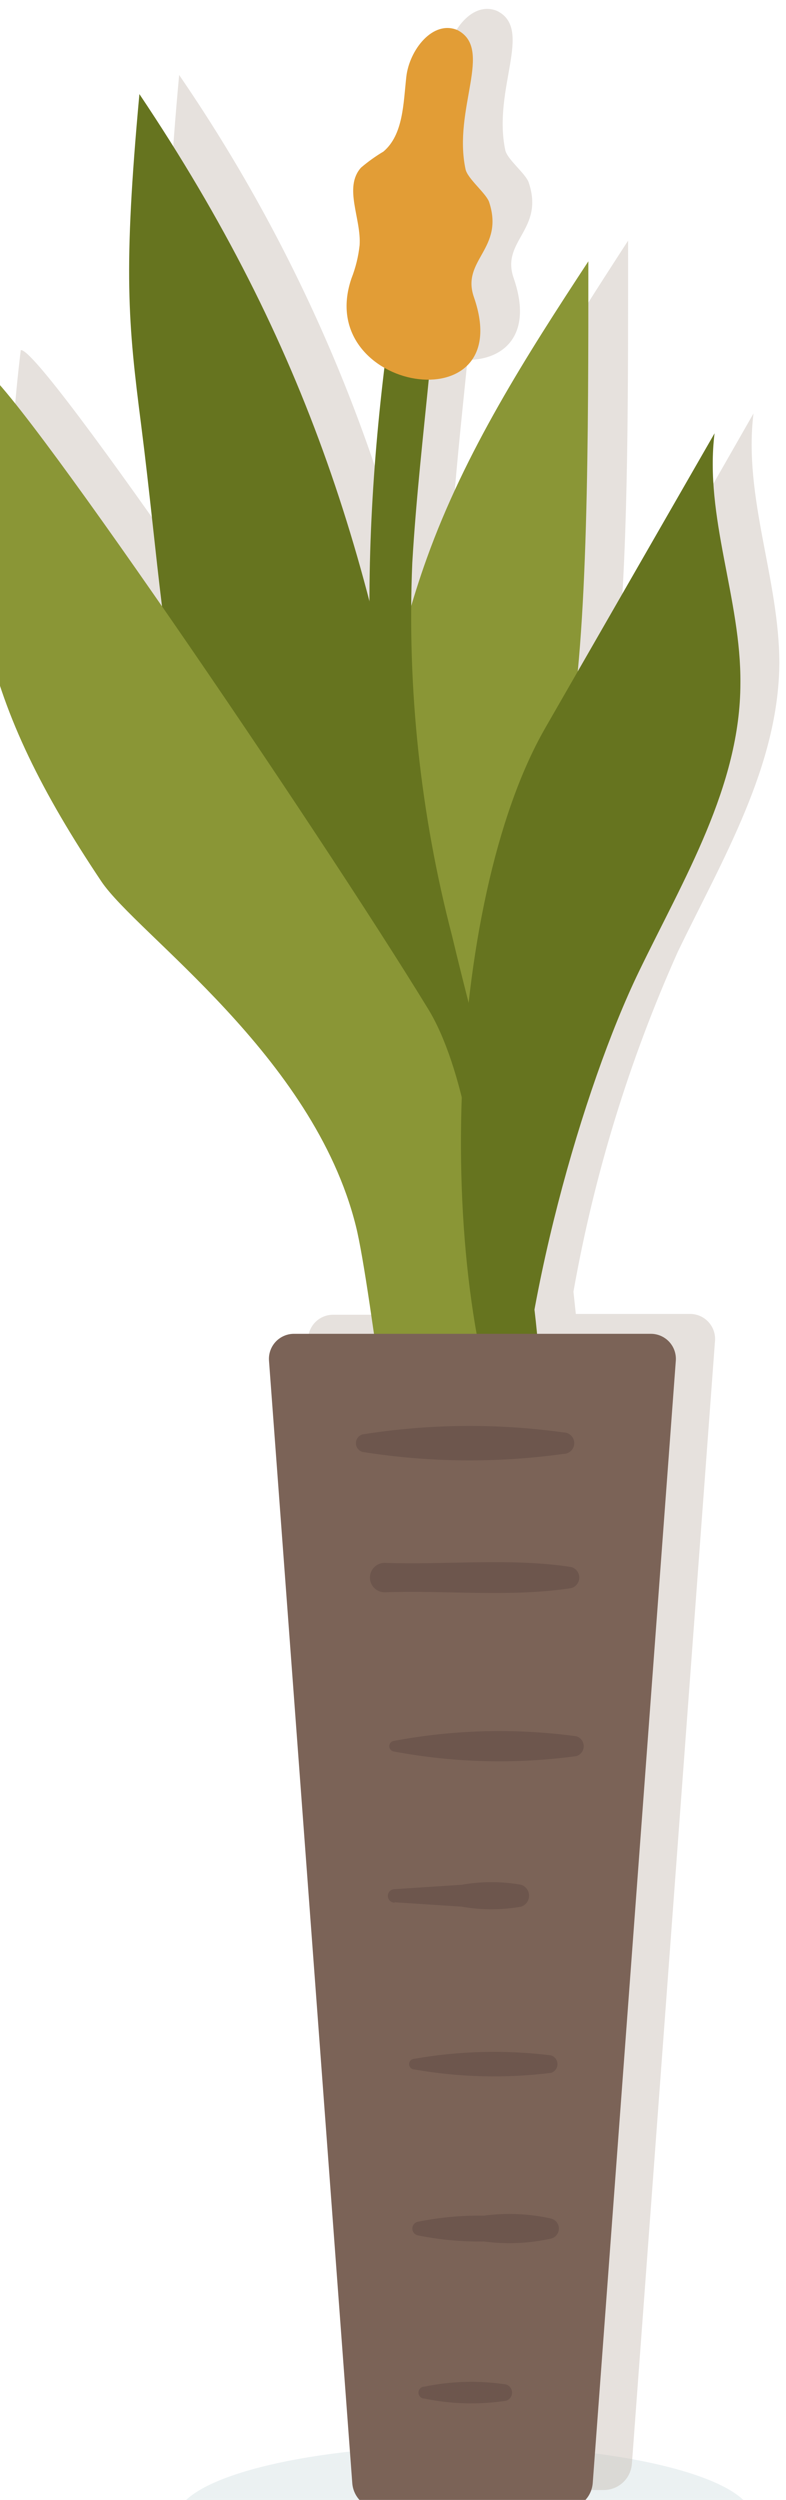 <svg width="67" height="213" viewBox="0 0 67 213" fill="none" xmlns="http://www.w3.org/2000/svg">
<g style="mix-blend-mode:multiply" opacity="0.3">
<path d="M39.616 220.933C53.202 220.933 64.215 218.119 64.215 214.647C64.215 211.176 53.202 208.362 39.616 208.362C26.031 208.362 15.018 211.176 15.018 214.647C15.018 218.119 26.031 220.933 39.616 220.933Z" fill="#BDCFD5"/>
</g>
<g style="mix-blend-mode:multiply" opacity="0.4">
<path d="M58.861 111.95H49.085L48.882 110.053C50.648 100.073 53.635 90.349 57.776 81.1C61.588 73.206 66.365 65.277 66.433 56.518C66.433 49.352 63.35 42.339 64.231 35.223L52.694 55.417C53.592 45.998 53.541 32.428 53.541 20.502C48.306 28.582 43.02 36.748 39.768 45.812C39.26 47.201 38.785 48.759 38.294 50.386C38.294 49.019 38.345 47.647 38.446 46.269C38.751 41.068 39.327 35.867 39.852 30.666C42.919 30.666 45.477 28.566 43.783 23.686C42.682 20.502 46.426 19.587 45.07 15.555C44.816 14.792 43.241 13.589 43.071 12.793C41.97 7.558 45.494 2.476 42.377 0.934C40.276 0.053 38.362 2.629 38.023 4.916C37.684 7.203 37.837 9.845 36.075 11.286C35.399 11.688 34.759 12.148 34.16 12.658C32.653 14.352 34.16 16.995 34.042 19.265C33.937 20.235 33.703 21.186 33.347 22.094C32.782 23.487 32.756 25.04 33.277 26.45C33.797 27.861 34.825 29.026 36.159 29.718C35.339 36.316 34.914 42.957 34.889 49.606C30.931 34.163 24.291 19.535 15.271 6.389C13.882 21.501 14.305 25.889 15.423 34.614C16.118 40.086 16.609 45.202 17.117 50.03C9.308 38.764 2.565 29.582 1.769 29.836C-0.468 48.319 1.769 58.263 11.933 73.46C14.932 77.949 30.01 88.3 33.635 102.819C34.059 104.428 34.584 107.901 35.177 112.018H28.4C28.107 112.017 27.816 112.077 27.547 112.193C27.277 112.31 27.035 112.481 26.834 112.696C26.634 112.91 26.48 113.164 26.382 113.441C26.284 113.718 26.245 114.012 26.266 114.305L33.364 209.938C33.407 210.541 33.677 211.106 34.121 211.518C34.564 211.93 35.148 212.159 35.753 212.157H51.457C52.064 212.159 52.649 211.931 53.096 211.52C53.542 211.108 53.816 210.543 53.863 209.938L60.944 114.305C60.975 114.011 60.944 113.714 60.854 113.432C60.763 113.151 60.616 112.891 60.42 112.67C60.224 112.448 59.984 112.27 59.716 112.146C59.447 112.022 59.156 111.955 58.861 111.95Z" fill="#C1B5AA"/>
</g>
<path d="M36.38 47.573C39.632 38.51 44.85 30.344 50.153 22.263C50.153 36.985 50.153 54.197 48.459 63.058C46.07 75.442 42.309 90.553 34.685 100.701C27.181 87.758 31.535 60.974 36.38 47.573Z" fill="#8A9636"/>
<path d="M38.227 93.467C37.617 86.894 36.99 80.321 35.99 73.799C32.111 48.268 26.266 29.464 11.883 8.016C10.494 23.128 10.917 27.515 12.036 36.24C14.865 58.433 14.17 74.9 31.501 89.046C33.369 90.286 34.947 91.916 36.126 93.823C38.599 98.906 36.549 106.156 37.43 111.476C41.581 107.85 38.837 98.939 38.227 93.467Z" fill="#66741F"/>
<path d="M35.449 14.623C31.806 33.072 29.841 53.588 33.28 72.138C37.075 92.468 44.004 111.103 41.412 132.161C41.175 134.058 44.309 134.448 44.8 132.619C48.866 114.915 42.598 96.822 38.532 79.728C35.835 69.366 34.693 58.661 35.144 47.963C35.788 36.935 37.668 25.94 37.6 14.894C37.6 13.742 35.771 13.42 35.533 14.623H35.449Z" fill="#66741F"/>
<path d="M36.515 85.996C27.197 70.749 0.108 30.954 -1.535 31.462C-3.771 49.945 -1.535 59.89 8.63 75.086C11.628 79.575 26.706 89.926 30.331 104.445C31.653 109.646 34.312 133.652 35.752 138.886C43.935 124.842 42.275 95.449 36.515 85.996Z" fill="#8A9636"/>
<path d="M46.46 62.058L60.911 36.917C60.03 44.033 63.181 51.046 63.113 58.213C63.113 66.971 58.268 74.9 54.456 82.794C49.696 92.637 44.292 111.476 44.038 125.35C36.855 109.578 37.956 76.899 46.46 62.058Z" fill="#66741F"/>
<path d="M55.473 113.644H25.064C24.77 113.643 24.48 113.703 24.21 113.82C23.941 113.937 23.698 114.107 23.498 114.322C23.297 114.537 23.144 114.791 23.046 115.067C22.948 115.344 22.908 115.638 22.929 115.931L30.028 211.564C30.071 212.168 30.341 212.733 30.784 213.145C31.228 213.557 31.811 213.785 32.416 213.783H48.121C48.728 213.785 49.313 213.557 49.759 213.146C50.205 212.734 50.479 212.169 50.526 211.564L57.608 115.931C57.629 115.638 57.589 115.344 57.491 115.067C57.394 114.791 57.24 114.537 57.039 114.322C56.839 114.107 56.596 113.937 56.327 113.82C56.058 113.703 55.767 113.643 55.473 113.644Z" fill="#7B6357"/>
<path d="M30.891 123.707C36.566 124.61 42.344 124.667 48.035 123.876C48.278 123.876 48.511 123.78 48.682 123.608C48.854 123.437 48.95 123.204 48.95 122.962C48.95 122.719 48.854 122.486 48.682 122.315C48.511 122.143 48.278 122.047 48.035 122.047C42.344 121.256 36.566 121.313 30.891 122.216C30.731 122.265 30.591 122.364 30.492 122.498C30.392 122.632 30.339 122.795 30.339 122.962C30.339 123.129 30.392 123.291 30.492 123.425C30.591 123.56 30.731 123.658 30.891 123.707Z" fill="#6D564D"/>
<path d="M32.788 135.668C38.023 135.481 43.529 136.108 48.696 135.312C48.892 135.257 49.065 135.14 49.188 134.978C49.312 134.816 49.378 134.618 49.378 134.414C49.378 134.21 49.312 134.012 49.188 133.85C49.065 133.688 48.892 133.57 48.696 133.516C43.613 132.72 38.023 133.347 32.788 133.16C32.455 133.16 32.136 133.292 31.901 133.527C31.666 133.763 31.534 134.081 31.534 134.414C31.534 134.746 31.666 135.065 31.901 135.3C32.136 135.535 32.455 135.668 32.788 135.668Z" fill="#6D564D"/>
<path d="M33.517 149.221C38.662 150.193 43.931 150.331 49.12 149.627C49.304 149.575 49.465 149.464 49.581 149.311C49.696 149.158 49.758 148.972 49.758 148.78C49.758 148.589 49.696 148.402 49.581 148.25C49.465 148.097 49.304 147.986 49.12 147.933C43.931 147.23 38.662 147.367 33.517 148.34C33.421 148.367 33.336 148.424 33.276 148.504C33.215 148.583 33.183 148.68 33.183 148.78C33.183 148.88 33.215 148.977 33.276 149.057C33.336 149.136 33.421 149.194 33.517 149.221Z" fill="#6D564D"/>
<path d="M33.636 162.079L39.345 162.451C41.026 162.75 42.746 162.75 44.427 162.451C44.623 162.386 44.792 162.261 44.913 162.094C45.033 161.926 45.098 161.726 45.098 161.52C45.098 161.314 45.033 161.113 44.913 160.946C44.792 160.778 44.623 160.653 44.427 160.588C42.746 160.289 41.026 160.289 39.345 160.588L33.636 160.961C33.483 160.961 33.336 161.021 33.228 161.129C33.12 161.237 33.06 161.384 33.06 161.537C33.06 161.689 33.12 161.836 33.228 161.944C33.336 162.052 33.483 162.113 33.636 162.113V162.079Z" fill="#6D564D"/>
<path d="M35.33 176.326C39.173 176.998 43.096 177.095 46.968 176.614C47.128 176.566 47.268 176.467 47.367 176.333C47.467 176.199 47.52 176.036 47.52 175.869C47.52 175.702 47.467 175.539 47.367 175.405C47.268 175.271 47.128 175.172 46.968 175.124C43.096 174.643 39.173 174.74 35.33 175.412C35.208 175.412 35.092 175.46 35.006 175.546C34.92 175.631 34.872 175.748 34.872 175.869C34.872 175.99 34.92 176.107 35.006 176.192C35.092 176.278 35.208 176.326 35.33 176.326Z" fill="#6D564D"/>
<path d="M35.6 190.456C37.461 190.834 39.358 191.01 41.258 190.981C43.172 191.236 45.117 191.15 47.001 190.727C47.185 190.674 47.347 190.563 47.462 190.41C47.578 190.257 47.64 190.071 47.64 189.88C47.64 189.688 47.578 189.502 47.462 189.349C47.347 189.196 47.185 189.085 47.001 189.032C45.117 188.609 43.172 188.523 41.258 188.778C39.358 188.749 37.461 188.925 35.6 189.304C35.471 189.335 35.356 189.409 35.274 189.513C35.192 189.618 35.148 189.747 35.148 189.88C35.148 190.012 35.192 190.141 35.274 190.246C35.356 190.35 35.471 190.424 35.6 190.456Z" fill="#6D564D"/>
<path d="M29.959 23.72C30.315 22.812 30.549 21.861 30.654 20.891C30.806 18.621 29.265 15.978 30.772 14.284C31.371 13.774 32.011 13.315 32.687 12.912C34.381 11.472 34.381 8.812 34.635 6.542C34.889 4.272 36.888 1.68 38.989 2.561C42.106 4.17 38.582 9.252 39.683 14.419C39.853 15.216 41.377 16.418 41.682 17.181C43.038 21.213 39.294 22.128 40.395 25.312C44.224 36.29 26.656 33.394 29.959 23.72Z" fill="#E29D36"/>
<path d="M36.177 204.364C38.468 204.84 40.826 204.903 43.14 204.551C43.288 204.504 43.417 204.412 43.508 204.287C43.6 204.162 43.649 204.011 43.649 203.856C43.649 203.701 43.6 203.551 43.508 203.426C43.417 203.301 43.288 203.208 43.14 203.162C40.826 202.809 38.468 202.872 36.177 203.348C36.042 203.348 35.913 203.401 35.818 203.497C35.722 203.592 35.669 203.721 35.669 203.856C35.669 203.991 35.722 204.12 35.818 204.216C35.913 204.311 36.042 204.364 36.177 204.364Z" fill="#6D564D"/>
</svg>
